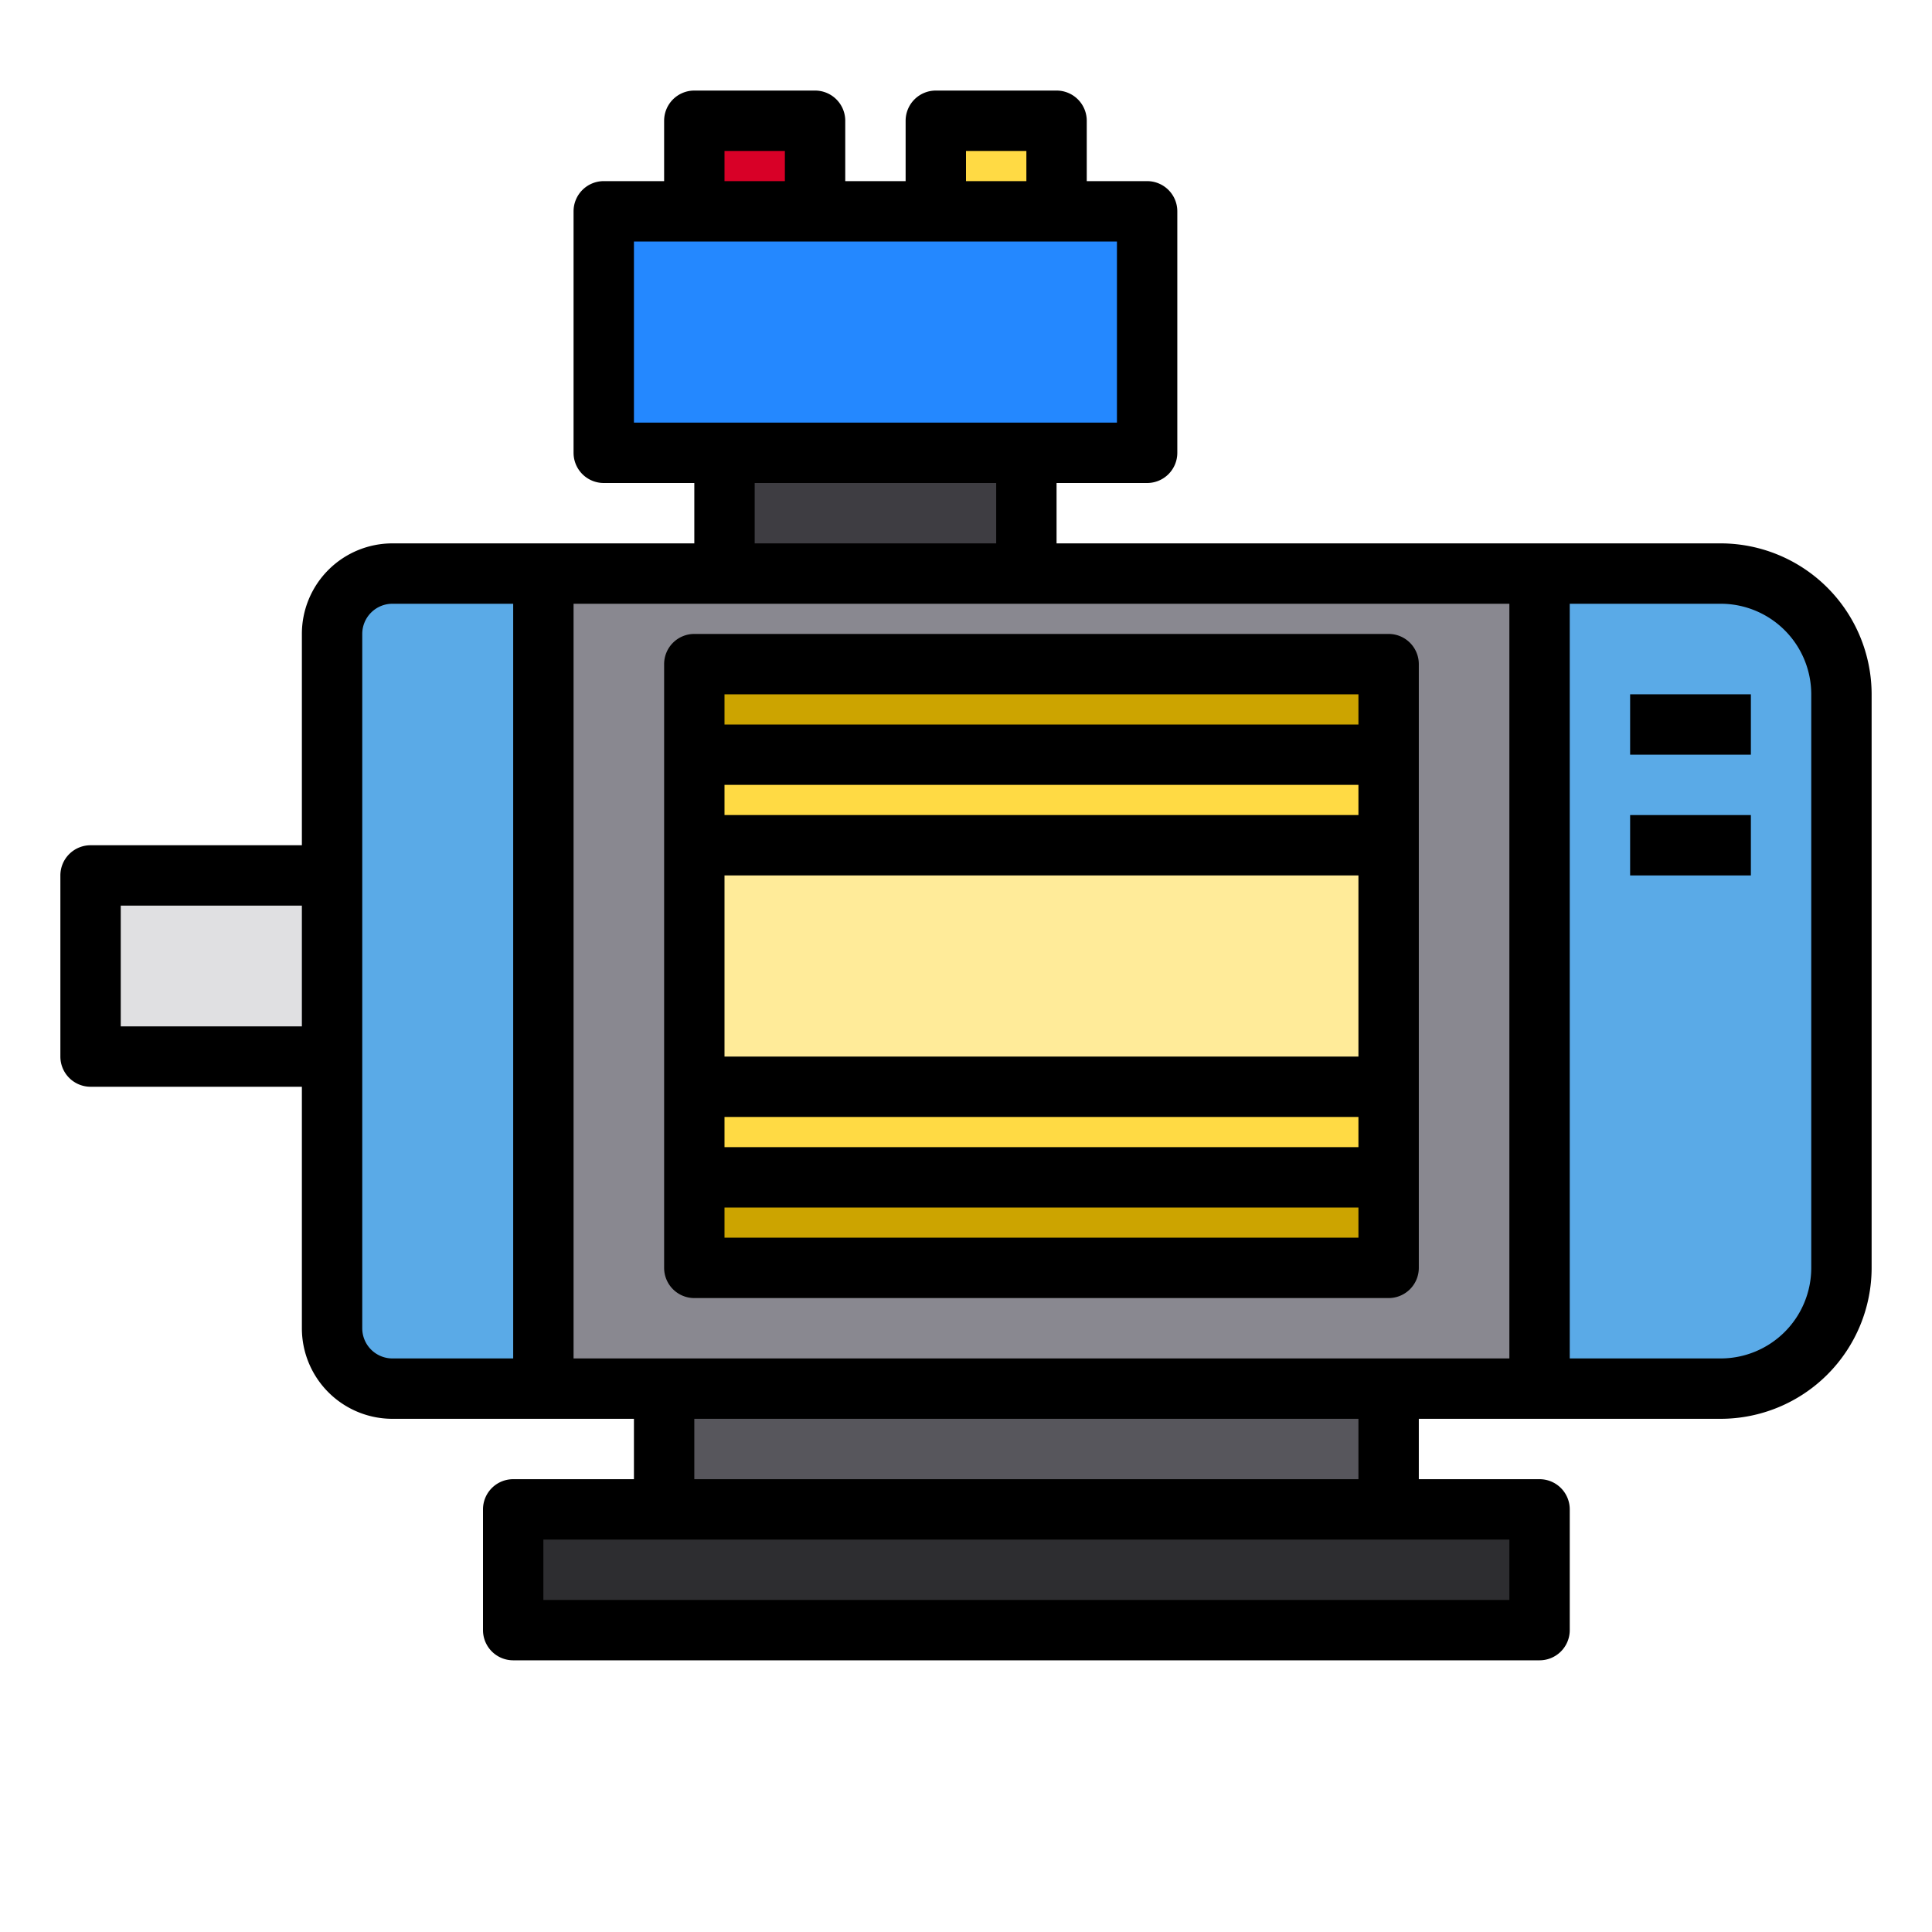 <svg height="512" viewBox="0 0 64 64" width="512" xmlns="http://www.w3.org/2000/svg"><g id="Electric_Motor-electronics" data-name="Electric Motor-electronics"><path d="m18 19h33v27h-33z" fill="#898890"/><path d="m3 29h8v6h-8z" fill="#e0e0e2"/><path d="m22 46h24v4h-24z" fill="#57565c"/><path d="m17 50h34v4h-34z" fill="#2d2d30"/><path d="m61 23v19a4 4 0 0 1 -4 4h-6v-27h6a4 4 0 0 1 4 4z" fill="#5aaae7"/><path d="m18 19v27h-5a2.006 2.006 0 0 1 -2-2v-23a2.006 2.006 0 0 1 2-2z" fill="#5aaae7"/><path d="m23 22h23v3h-23z" fill="#cca400"/><path d="m23 25h23v3h-23z" fill="#ffda44"/><path d="m23 39h23v3h-23z" fill="#cca400"/><path d="m23 36h23v3h-23z" fill="#ffda44"/><path d="m23 28h23v8h-23z" fill="#ffeb99"/><path d="m24 15h10v4h-10z" fill="#3e3d42"/><path d="m20 7h18v8h-18z" fill="#2488ff"/><path d="m31 4h4v3h-4z" fill="#ffda44"/><path d="m23 4h4v3h-4z" fill="#d80027"/><path d="m57 18h-22v-2h3a1 1 0 0 0 1-1v-8a1 1 0 0 0 -1-1h-2v-2a1 1 0 0 0 -1-1h-4a1 1 0 0 0 -1 1v2h-2v-2a1 1 0 0 0 -1-1h-4a1 1 0 0 0 -1 1v2h-2a1 1 0 0 0 -1 1v8a1 1 0 0 0 1 1h3v2h-10a3 3 0 0 0 -3 3v7h-7a1 1 0 0 0 -1 1v6a1 1 0 0 0 1 1h7v8a3 3 0 0 0 3 3h8v2h-4a1 1 0 0 0 -1 1v4a1 1 0 0 0 1 1h34a1 1 0 0 0 1-1v-4a1 1 0 0 0 -1-1h-4v-2h10a5.006 5.006 0 0 0 5-5v-19a5.006 5.006 0 0 0 -5-5zm-7 27h-31v-25h31zm-18-40h2v1h-2zm-8 0h2v1h-2zm-3 3h16v6h-16zm4 8h8v2h-8zm-21 18v-4h6v4zm12 11h-3a1 1 0 0 1 -1-1v-23a1 1 0 0 1 1-1h4v25zm34 8h-32v-2h32zm-5-4h-22v-2h22zm15-7a3 3 0 0 1 -3 3h-5v-25h5a3 3 0 0 1 3 3z"/><path d="m54 23h4v2h-4z"/><path d="m54 27h4v2h-4z"/><path d="m22 22v20a1 1 0 0 0 1 1h23a1 1 0 0 0 1-1v-20a1 1 0 0 0 -1-1h-23a1 1 0 0 0 -1 1zm2 7h21v6h-21zm0 8h21v1h-21zm21-10h-21v-1h21zm-21 14v-1h21v1zm21-18v1h-21v-1z"/></g></svg>